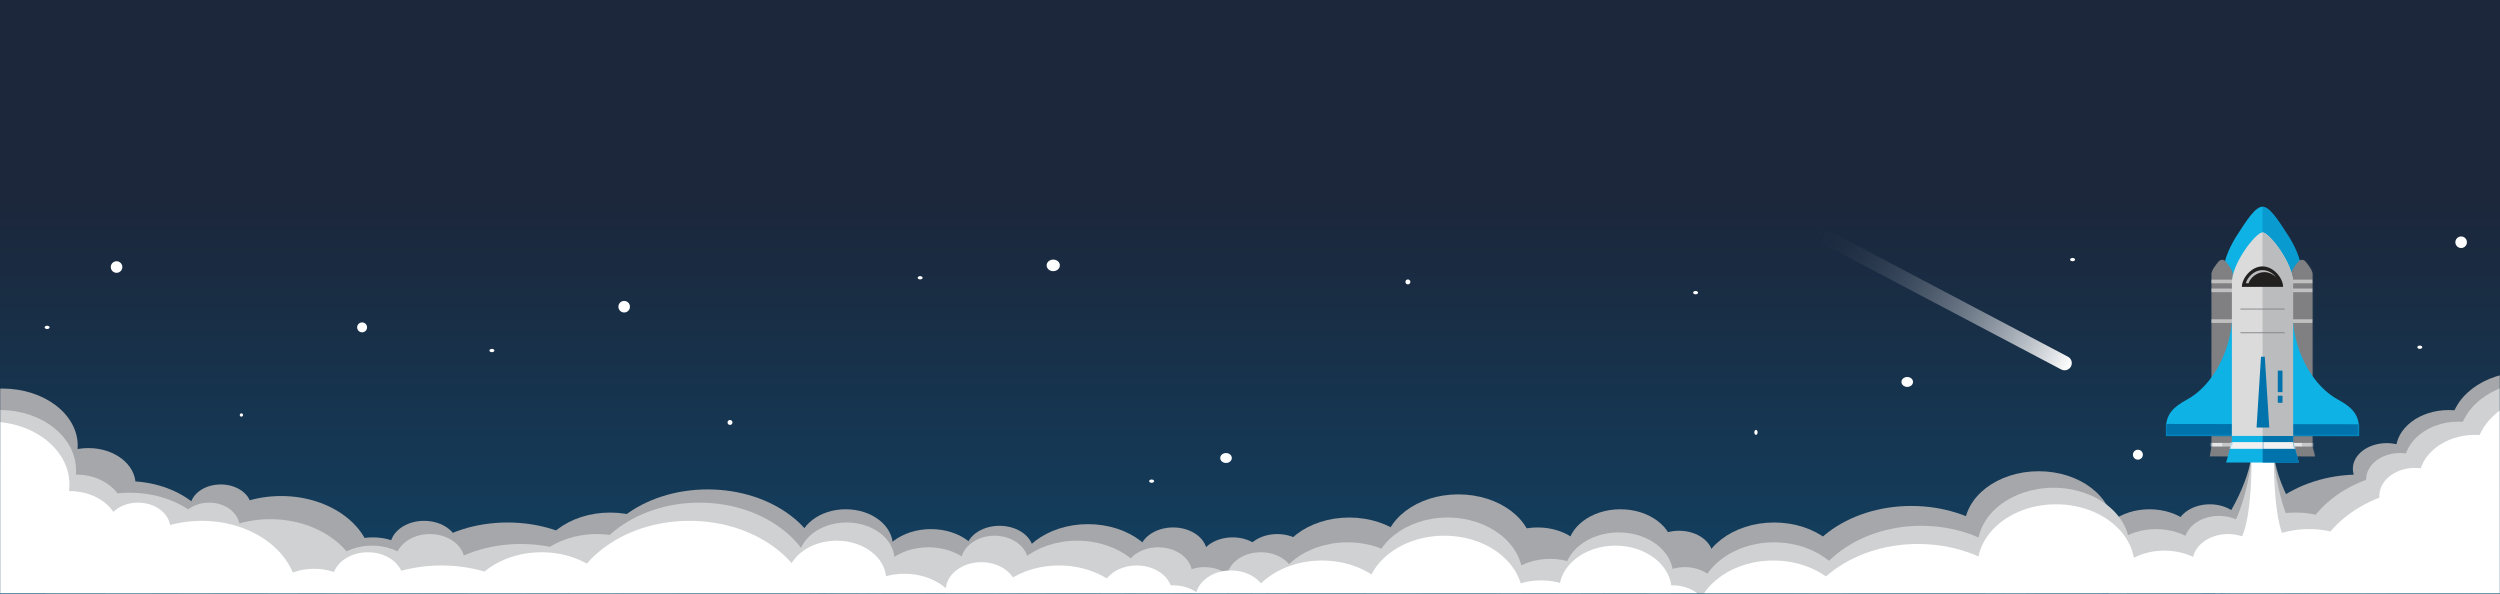 <svg width="1512" height="359" viewBox="0 0 1512 359" fill="none" xmlns="http://www.w3.org/2000/svg">
<rect x="0" y="0" width="1512" height="359" fill="#333333" stroke="none"/>
<path d="M1512 0H0V359H1512V0Z" fill="url(#paint0_linear_222_606)"/>
<rect width="1512" height="236" transform="translate(0 122)" fill="#1C273B" fill-opacity="0.6"/>
<mask id="mask0_222_606" style="mask-type:alpha" maskUnits="userSpaceOnUse" x="0" y="0" width="1512" height="359">
<path d="M1512 0H0V359H1512V0Z" fill="url(#paint1_linear_222_606)"/>
</mask>
<g mask="url(#mask0_222_606)">
<ellipse cx="1527" cy="259.5" rx="45" ry="34.5" fill="#A6A7AA"/>
<ellipse cx="1424" cy="360" rx="45" ry="34" fill="#A6A7AA"/>
<ellipse cx="1073" cy="350.5" rx="45" ry="34.5" fill="#A6A7AA"/>
<ellipse cx="658" cy="351.5" rx="45" ry="34.5" fill="#A6A7AA"/>
<ellipse cx="1233" cy="319.5" rx="45" ry="34.5" fill="#A6A7AA"/>
<ellipse cx="369" cy="344.5" rx="45" ry="34.5" fill="#A6A7AA"/>
<ellipse cx="816" cy="347.5" rx="45" ry="34.5" fill="#A6A7AA"/>
<ellipse cx="882" cy="333" rx="45" ry="34" fill="#A6A7AA"/>
<ellipse cx="1156" cy="360" rx="71" ry="54" fill="#A6A7AA"/>
<ellipse cx="1427" cy="341" rx="71" ry="54" fill="#A6A7AA"/>
<ellipse cx="307" cy="370" rx="71" ry="54" fill="#A6A7AA"/>
<ellipse cx="428" cy="350" rx="71" ry="54" fill="#A6A7AA"/>
<ellipse cx="170" cy="342" rx="55" ry="42" fill="#A6A7AA"/>
<ellipse cx="77" cy="333" rx="55" ry="42" fill="#A6A7AA"/>
<ellipse cx="1.5" cy="269.5" rx="45.5" ry="34.5" fill="#A6A7AA"/>
<ellipse cx="53.5" cy="293" rx="28.5" ry="22" fill="#A6A7AA"/>
<ellipse cx="133.5" cy="307" rx="18.5" ry="14" fill="#A6A7AA"/>
<ellipse cx="511.5" cy="330" rx="28.5" ry="22" fill="#A6A7AA"/>
<ellipse cx="225.5" cy="346.5" rx="28.5" ry="21.5" fill="#A6A7AA"/>
<ellipse cx="256.5" cy="330.5" rx="20.5" ry="15.5" fill="#A6A7AA"/>
<ellipse cx="1481" cy="272.5" rx="32" ry="24.5" fill="#A6A7AA"/>
<ellipse cx="1300" cy="332.5" rx="32" ry="24.5" fill="#A6A7AA"/>
<ellipse cx="980" cy="332.5" rx="32" ry="24.5" fill="#A6A7AA"/>
<ellipse cx="930" cy="344" rx="32" ry="25" fill="#A6A7AA"/>
<ellipse cx="563" cy="344.5" rx="32" ry="24.5" fill="#A6A7AA"/>
<ellipse cx="525" cy="362.5" rx="32" ry="24.5" fill="#A6A7AA"/>
<ellipse cx="1443.5" cy="283.5" rx="20.5" ry="15.5" fill="#A6A7AA"/>
<ellipse cx="1336.5" cy="320.5" rx="20.5" ry="15.5" fill="#A6A7AA"/>
<ellipse cx="1334.5" cy="333.5" rx="20.5" ry="15.5" fill="#A6A7AA"/>
<ellipse cx="1015.5" cy="336.5" rx="20.5" ry="15.5" fill="#A6A7AA"/>
<ellipse cx="604.5" cy="333.5" rx="20.5" ry="15.5" fill="#A6A7AA"/>
<ellipse cx="603.5" cy="349.5" rx="20.5" ry="15.5" fill="#A6A7AA"/>
<ellipse cx="709.5" cy="334.5" rx="20.5" ry="15.5" fill="#A6A7AA"/>
<ellipse cx="717.5" cy="349.5" rx="20.5" ry="15.5" fill="#A6A7AA"/>
<ellipse cx="772.5" cy="338.5" rx="20.5" ry="15.5" fill="#A6A7AA"/>
<ellipse cx="745.5" cy="340.5" rx="20.5" ry="15.5" fill="#A6A7AA"/>
<path d="M1335.5 324.67C1344.15 322.263 1361.88 289.22 1361.71 273H1369V324.67C1359.53 325.674 1326.85 327.078 1335.5 324.67Z" fill="#A6A7AA"/>
<path d="M1401.5 324.67C1392.85 322.263 1375.12 289.22 1375.29 273H1368V324.67C1377.47 325.674 1410.15 327.078 1401.5 324.67Z" fill="#A6A7AA"/>
<ellipse cx="1532.5" cy="267" rx="45.5" ry="36" fill="#CFD1D2"/>
<ellipse cx="1388.5" cy="346" rx="45.5" ry="36" fill="#CFD1D2"/>
<ellipse cx="1073" cy="364.5" rx="46" ry="36.5" fill="#CFD1D2"/>
<ellipse cx="651.5" cy="363" rx="45.5" ry="36" fill="#CFD1D2"/>
<ellipse cx="1242" cy="331" rx="46" ry="36" fill="#CFD1D2"/>
<ellipse cx="361" cy="359" rx="46" ry="36" fill="#CFD1D2"/>
<ellipse cx="815" cy="364.5" rx="46" ry="36.5" fill="#CFD1D2"/>
<ellipse cx="875.5" cy="349" rx="45.5" ry="36" fill="#CFD1D2"/>
<ellipse cx="1162" cy="375.5" rx="72" ry="57.5" fill="#CFD1D2"/>
<ellipse cx="1461" cy="342.5" rx="72" ry="57.5" fill="#CFD1D2"/>
<ellipse cx="315" cy="386" rx="72" ry="57" fill="#CFD1D2"/>
<ellipse cx="423" cy="361" rx="72" ry="57" fill="#CFD1D2"/>
<ellipse cx="163.5" cy="358" rx="55.5" ry="44" fill="#CFD1D2"/>
<ellipse cx="78.5" cy="342" rx="55.5" ry="44" fill="#CFD1D2"/>
<ellipse cy="284.5" rx="46" ry="36.5" fill="#CFD1D2"/>
<ellipse cx="46" cy="310" rx="29" ry="23" fill="#CFD1D2"/>
<ellipse cx="126.5" cy="319" rx="18.5" ry="15" fill="#CFD1D2"/>
<ellipse cx="512" cy="338.5" rx="29" ry="22.5" fill="#CFD1D2"/>
<ellipse cx="225" cy="352.5" rx="29" ry="22.5" fill="#CFD1D2"/>
<ellipse cx="260" cy="339.5" rx="21" ry="16.5" fill="#CFD1D2"/>
<ellipse cx="1487" cy="281" rx="33" ry="26" fill="#CFD1D2"/>
<ellipse cx="1304" cy="345.5" rx="33" ry="25.5" fill="#CFD1D2"/>
<ellipse cx="979" cy="348" rx="33" ry="26" fill="#CFD1D2"/>
<ellipse cx="937.5" cy="363.5" rx="32.5" ry="25.5" fill="#CFD1D2"/>
<ellipse cx="561.5" cy="356.5" rx="32.5" ry="25.5" fill="#CFD1D2"/>
<ellipse cx="532.5" cy="373" rx="32.5" ry="26" fill="#CFD1D2"/>
<ellipse cx="1451.5" cy="290" rx="20.5" ry="16" fill="#CFD1D2"/>
<ellipse cx="1342" cy="328.5" rx="21" ry="16.5" fill="#CFD1D2"/>
<ellipse cx="1364.5" cy="362.5" rx="20.5" ry="16.5" fill="#CFD1D2"/>
<ellipse cx="1019" cy="359.5" rx="21" ry="16.5" fill="#CFD1D2"/>
<ellipse cx="601.5" cy="340.5" rx="20.5" ry="16.5" fill="#CFD1D2"/>
<ellipse cx="612" cy="359.5" rx="21" ry="16.5" fill="#CFD1D2"/>
<ellipse cx="700.5" cy="347" rx="20.5" ry="16" fill="#CFD1D2"/>
<ellipse cx="728.5" cy="359.5" rx="20.5" ry="16.5" fill="#CFD1D2"/>
<ellipse cx="762.5" cy="350" rx="20.5" ry="16" fill="#CFD1D2"/>
<ellipse cx="750.5" cy="362.5" rx="20.5" ry="16.5" fill="#CFD1D2"/>
<path d="M1344 324.67C1352.65 322.263 1361.88 289.22 1361.71 273H1369V324.67C1359.53 325.674 1335.35 327.078 1344 324.67Z" fill="#CFD1D2"/>
<path d="M1392 324.67C1383.35 322.263 1375.12 289.22 1375.29 273H1368V324.67C1377.47 325.674 1400.65 327.078 1392 324.67Z" fill="#CFD1D2"/>
<ellipse cx="1544.5" cy="275.5" rx="47.5" ry="37.5" fill="white"/>
<ellipse cx="1396.5" cy="357.5" rx="47.5" ry="37.5" fill="white"/>
<ellipse cx="1072.5" cy="376.5" rx="47.5" ry="37.5" fill="white"/>
<ellipse cx="640.5" cy="380" rx="47.5" ry="38" fill="white"/>
<ellipse cx="1243.5" cy="342.5" rx="47.5" ry="37.5" fill="white"/>
<ellipse cx="327.5" cy="371.5" rx="47.5" ry="37.5" fill="white"/>
<ellipse cx="799.5" cy="376.5" rx="47.5" ry="37.5" fill="white"/>
<ellipse cx="873.5" cy="361.5" rx="47.5" ry="37.5" fill="white"/>
<ellipse cx="1160" cy="388.5" rx="75" ry="59.5" fill="white"/>
<ellipse cx="1472" cy="354" rx="75" ry="59" fill="white"/>
<ellipse cx="267" cy="401.5" rx="75" ry="59.5" fill="white"/>
<ellipse cx="417" cy="374" rx="75" ry="59" fill="white"/>
<ellipse cx="122" cy="360.5" rx="58" ry="45.5" fill="white"/>
<ellipse cx="34" cy="360.5" rx="58" ry="45.5" fill="white"/>
<ellipse cx="-6" cy="293" rx="48" ry="38" fill="white"/>
<ellipse cx="42" cy="320.5" rx="30" ry="23.5" fill="white"/>
<ellipse cx="83.5" cy="319.5" rx="19.5" ry="15.5" fill="white"/>
<ellipse cx="506" cy="350.5" rx="30" ry="23.5" fill="white"/>
<ellipse cx="190" cy="367.5" rx="30" ry="23.5" fill="white"/>
<ellipse cx="222.5" cy="351" rx="21.5" ry="17" fill="white"/>
<ellipse cx="1497" cy="290" rx="34" ry="27" fill="white"/>
<ellipse cx="1309" cy="360" rx="34" ry="27" fill="white"/>
<ellipse cx="977" cy="357" rx="34" ry="27" fill="white"/>
<ellipse cx="932" cy="377.5" rx="34" ry="26.5" fill="white"/>
<ellipse cx="547" cy="374" rx="34" ry="27" fill="white"/>
<ellipse cx="1460.5" cy="300" rx="21.5" ry="17" fill="white"/>
<ellipse cx="1347.5" cy="340" rx="21.5" ry="17" fill="white"/>
<ellipse cx="1360.5" cy="355" rx="21.5" ry="17" fill="white"/>
<ellipse cx="1011.5" cy="371" rx="21.5" ry="17" fill="white"/>
<ellipse cx="593.5" cy="357" rx="21.5" ry="17" fill="white"/>
<ellipse cx="588.5" cy="371" rx="21.5" ry="17" fill="white"/>
<ellipse cx="687.5" cy="359" rx="21.5" ry="17" fill="white"/>
<ellipse cx="709.5" cy="371" rx="21.5" ry="17" fill="white"/>
<ellipse cx="744.5" cy="362" rx="21.5" ry="17" fill="white"/>
<ellipse cx="732.5" cy="374" rx="21.5" ry="17" fill="white"/>
<path d="M1351.4 329.67C1360.05 327.263 1361.88 294.22 1361.71 278H1369V329.67C1359.53 330.674 1342.75 332.078 1351.4 329.67Z" fill="white"/>
<path d="M1385.6 329.67C1376.95 327.263 1375.12 294.22 1375.29 278H1368V329.67C1377.47 330.674 1394.25 332.078 1385.6 329.67Z" fill="white"/>
<path d="M1344.66 261.44V165.04C1344.66 156.39 1349.95 146.91 1353.11 142.03C1358.91 133.07 1364.03 125.01 1368.35 125.01C1372.67 125.01 1377.79 133.06 1383.59 142.01C1386.75 146.89 1392.04 156.36 1392.04 165.05V261.45H1344.66V261.44Z" fill="#0EB2E5"/>
<g style="mix-blend-mode:multiply" opacity="0.37">
<path d="M1368.35 125C1372.67 125 1377.79 133.05 1383.59 142C1386.75 146.88 1392.04 156.35 1392.04 165.04V261.44H1368.44C1368.44 261.44 1368.35 139.06 1368.35 125.01V125Z" fill="#0073AC"/>
</g>
<path d="M1398.62 270.05V165.98C1398.62 165.92 1398.62 165.87 1398.62 165.81C1398.62 163.59 1396.11 160.26 1394.23 158.08C1393.15 156.83 1391.22 156.83 1390.14 158.08C1388.25 160.27 1385.74 163.59 1385.74 165.81C1385.74 165.87 1385.74 165.92 1385.75 165.98H1385.74V270.05L1384.76 276.01H1400.14L1398.63 270.05H1398.62Z" fill="#808083"/>
<mask id="mask1_222_606" style="mask-type:luminance" maskUnits="userSpaceOnUse" x="1384" y="157" width="17" height="120">
<path d="M1398.62 270.05V165.98C1398.62 165.92 1398.62 165.87 1398.62 165.81C1398.62 163.59 1396.11 160.26 1394.23 158.08C1393.15 156.83 1391.22 156.83 1390.14 158.08C1388.25 160.27 1385.74 163.59 1385.74 165.81C1385.74 165.87 1385.74 165.92 1385.75 165.98H1385.74V270.05L1384.76 276.01H1400.14L1398.63 270.05H1398.62Z" fill="white"/>
</mask>
<g mask="url(#mask1_222_606)">
<path d="M1400.46 267.86H1383.89V270.07H1400.46V267.86Z" fill="#E5E6E6"/>
<g style="mix-blend-mode:multiply" opacity="0.3">
<path d="M1402.66 156.94H1392.17V279.78H1402.66V156.94Z" fill="#808083"/>
</g>
</g>
<g opacity="0.5">
<path d="M1398.53 169.12H1384.66V171.33H1398.53V169.12Z" fill="white"/>
</g>
<g opacity="0.5">
<path d="M1398.53 174.5H1384.66V176.71H1398.53V174.5Z" fill="white"/>
</g>
<g opacity="0.5">
<path d="M1398.53 193.1H1384.66V195.31H1398.53V193.1Z" fill="white"/>
</g>
<path d="M1350.36 270.05V165.98C1350.36 165.92 1350.36 165.87 1350.36 165.81C1350.36 163.59 1347.85 160.26 1345.97 158.08C1344.89 156.83 1342.96 156.83 1341.88 158.08C1339.99 160.27 1337.48 163.59 1337.48 165.81C1337.48 165.87 1337.48 165.92 1337.49 165.98H1337.48V270.05L1336.5 276.01H1351.88L1350.37 270.05H1350.36Z" fill="#808083"/>
<mask id="mask2_222_606" style="mask-type:luminance" maskUnits="userSpaceOnUse" x="1336" y="157" width="16" height="120">
<path d="M1350.36 270.05V165.98C1350.36 165.92 1350.36 165.87 1350.36 165.81C1350.36 163.59 1347.85 160.26 1345.97 158.08C1344.89 156.83 1342.96 156.83 1341.88 158.08C1339.99 160.27 1337.48 163.59 1337.48 165.81C1337.48 165.87 1337.48 165.92 1337.49 165.98H1337.48V270.05L1336.5 276.01H1351.88L1350.37 270.05H1350.36Z" fill="white"/>
</mask>
<g mask="url(#mask2_222_606)">
<path d="M1352.21 267.86H1335.64V270.07H1352.21V267.86Z" fill="#E5E6E6"/>
<g style="mix-blend-mode:multiply" opacity="0.3">
<path d="M1354.41 156.94H1343.92V279.78H1354.41V156.94Z" fill="#808083"/>
</g>
</g>
<g opacity="0.5">
<path d="M1351.33 169.12H1337.46V171.33H1351.33V169.12Z" fill="white"/>
</g>
<g opacity="0.5">
<path d="M1351.33 174.5H1337.46V176.71H1351.33V174.5Z" fill="white"/>
</g>
<g opacity="0.5">
<path d="M1351.33 193.1H1337.46V195.31H1351.33V193.1Z" fill="white"/>
</g>
<path d="M1386.72 193.32H1349.97C1348.68 213.36 1337.81 233.56 1322.49 241.79C1314.68 245.99 1310 250.52 1310 258.73V263.65H1426.68V258.73C1426.68 250.52 1422 245.99 1414.19 241.79C1398.87 233.56 1388 213.36 1386.71 193.32H1386.72Z" fill="#0EB2E5"/>
<mask id="mask3_222_606" style="mask-type:luminance" maskUnits="userSpaceOnUse" x="1310" y="193" width="117" height="71">
<path d="M1386.72 193.32H1349.97C1348.68 213.36 1337.81 233.56 1322.49 241.79C1314.68 245.99 1310 250.52 1310 258.73V263.65H1426.68V258.73C1426.68 250.52 1422 245.99 1414.19 241.79C1398.87 233.56 1388 213.36 1386.71 193.32H1386.72Z" fill="white"/>
</mask>
<g mask="url(#mask3_222_606)">
<path d="M1296.78 256.386L1296.77 263.976L1428.61 264.183L1428.62 256.593L1296.78 256.386Z" fill="#0073AC"/>
</g>
<path d="M1346.36 279.75H1390.35L1386.93 267.3V256.95H1349.78V267.3L1346.36 279.75Z" fill="#0EB2E5"/>
<mask id="mask4_222_606" style="mask-type:luminance" maskUnits="userSpaceOnUse" x="1346" y="256" width="45" height="24">
<path d="M1346.36 279.75H1390.35L1386.93 267.3V256.95H1349.78V267.3L1346.36 279.75Z" fill="white"/>
</mask>
<g mask="url(#mask4_222_606)">
<path d="M1368.85 267.39H1348.17V271.44H1368.85V267.39Z" fill="#F1F1F1"/>
</g>
<path d="M1368.48 279.75H1390.35L1386.93 267.3V256.95H1368.44L1368.48 279.75Z" fill="#0073AC"/>
<mask id="mask5_222_606" style="mask-type:luminance" maskUnits="userSpaceOnUse" x="1368" y="256" width="23" height="24">
<path d="M1368.48 279.75H1390.35L1386.93 267.3V256.95H1368.44L1368.48 279.75Z" fill="white"/>
</mask>
<g mask="url(#mask5_222_606)">
<path d="M1388.52 267.39H1367.84V271.44H1388.52V267.39Z" fill="#F1F1F1"/>
</g>
<path d="M1386.85 170.93C1386.85 159.16 1372.36 140.55 1368.35 140.55C1364.34 140.55 1349.85 159.21 1349.85 170.93V263.64H1386.85V170.93Z" fill="#DBDBDB"/>
<path d="M1386.85 170.93C1386.85 159.16 1372.36 140.55 1368.35 140.55C1368.35 153.46 1368.44 263.64 1368.44 263.64H1386.85V170.93Z" fill="#BABCBE"/>
<path d="M1377.96 173.48H1380.82C1380.82 168.43 1375.24 161.12 1368.35 161.12C1361.46 161.12 1355.88 168.43 1355.88 173.48H1358.74" fill="#221F1F"/>
<path d="M1369.44 164.58C1372.21 164.58 1374.71 165.85 1376.48 167.52C1374.76 165.29 1371.76 163.38 1368.36 163.38C1363.02 163.38 1359.16 167.88 1358.27 171.33H1359.95C1360.81 168.24 1364.73 164.58 1369.45 164.58H1369.44Z" fill="#BABCBE"/>
<path d="M1381.81 186.65H1355.01V187.18H1381.81V186.65Z" fill="#808083"/>
<path d="M1381.81 201H1355.01V201.53H1381.81V201Z" fill="#808083"/>
<path d="M1372.44 258.57H1364.77L1367.46 215.77H1369.75L1372.44 258.57Z" fill="#0073AC"/>
<path d="M1380.45 224.15H1377.6V237.17H1380.45V224.15Z" fill="#0073AC"/>
<path d="M1380.45 239.33H1377.6V243.6H1380.45V239.33Z" fill="#0073AC"/>
<path d="M1250.69 215.728L1094.01 133.119L1089.93 140.848L1246.62 223.457C1248.75 224.584 1251.4 223.759 1252.52 221.63C1253.65 219.493 1252.82 216.85 1250.69 215.728Z" fill="url(#paint2_linear_222_606)"/>
<path d="M1293 278C1294.66 278 1296 276.657 1296 275C1296 273.343 1294.66 272 1293 272C1291.34 272 1290 273.343 1290 275C1290 276.657 1291.34 278 1293 278Z" fill="white"/>
<path d="M741.5 280C743.433 280 745 278.657 745 277C745 275.343 743.433 274 741.5 274C739.567 274 738 275.343 738 277C738 278.657 739.567 280 741.5 280Z" fill="white"/>
<path d="M219 201C220.657 201 222 199.657 222 198C222 196.343 220.657 195 219 195C217.343 195 216 196.343 216 198C216 199.657 217.343 201 219 201Z" fill="white"/>
<path d="M1153.5 234C1155.43 234 1157 232.657 1157 231C1157 229.343 1155.43 228 1153.5 228C1151.57 228 1150 229.343 1150 231C1150 232.657 1151.57 234 1153.5 234Z" fill="white"/>
<path d="M70.5 165C72.433 165 74 163.433 74 161.5C74 159.567 72.433 158 70.5 158C68.567 158 67 159.567 67 161.5C67 163.433 68.567 165 70.5 165Z" fill="white"/>
<path d="M377.5 189C379.433 189 381 187.433 381 185.5C381 183.567 379.433 182 377.5 182C375.567 182 374 183.567 374 185.5C374 187.433 375.567 189 377.5 189Z" fill="white"/>
<path d="M637 164C639.209 164 641 162.433 641 160.5C641 158.567 639.209 157 637 157C634.791 157 633 158.567 633 160.5C633 162.433 634.791 164 637 164Z" fill="white"/>
<path d="M1488.5 150C1490.43 150 1492 148.433 1492 146.5C1492 144.567 1490.43 143 1488.5 143C1486.57 143 1485 144.567 1485 146.5C1485 148.433 1486.57 150 1488.5 150Z" fill="white"/>
<path d="M1463.5 211C1464.33 211 1465 210.552 1465 210C1465 209.448 1464.33 209 1463.5 209C1462.67 209 1462 209.448 1462 210C1462 210.552 1462.67 211 1463.5 211Z" fill="white"/>
<path d="M1025.5 178C1026.33 178 1027 177.552 1027 177C1027 176.448 1026.33 176 1025.5 176C1024.67 176 1024 176.448 1024 177C1024 177.552 1024.67 178 1025.5 178Z" fill="white"/>
<path d="M1253.5 158C1254.33 158 1255 157.552 1255 157C1255 156.448 1254.33 156 1253.5 156C1252.67 156 1252 156.448 1252 157C1252 157.552 1252.67 158 1253.5 158Z" fill="white"/>
<path d="M1062 263C1062.55 263 1063 262.328 1063 261.5C1063 260.672 1062.55 260 1062 260C1061.45 260 1061 260.672 1061 261.5C1061 262.328 1061.45 263 1062 263Z" fill="white"/>
<path d="M556.5 169C557.328 169 558 168.552 558 168C558 167.448 557.328 167 556.5 167C555.672 167 555 167.448 555 168C555 168.552 555.672 169 556.5 169Z" fill="white"/>
<path d="M297.5 213C298.328 213 299 212.552 299 212C299 211.448 298.328 211 297.5 211C296.672 211 296 211.448 296 212C296 212.552 296.672 213 297.5 213Z" fill="white"/>
<path d="M146 252C146.552 252 147 251.552 147 251C147 250.448 146.552 250 146 250C145.448 250 145 250.448 145 251C145 251.552 145.448 252 146 252Z" fill="white"/>
<path d="M28.5 199C29.328 199 30 198.552 30 198C30 197.448 29.328 197 28.5 197C27.672 197 27 197.448 27 198C27 198.552 27.672 199 28.5 199Z" fill="white"/>
<path d="M696.5 292C697.328 292 698 291.552 698 291C698 290.448 697.328 290 696.5 290C695.672 290 695 290.448 695 291C695 291.552 695.672 292 696.5 292Z" fill="white"/>
<path d="M441.5 257C442.328 257 443 256.328 443 255.5C443 254.672 442.328 254 441.5 254C440.672 254 440 254.672 440 255.5C440 256.328 440.672 257 441.5 257Z" fill="white"/>
<path d="M851.5 172C852.328 172 853 171.328 853 170.5C853 169.672 852.328 169 851.5 169C850.672 169 850 169.672 850 170.5C850 171.328 850.672 172 851.5 172Z" fill="white"/>
</g>
<defs>
<linearGradient id="paint0_linear_222_606" x1="687" y1="1.19014e-05" x2="687" y2="359" gradientUnits="userSpaceOnUse">
<stop offset="0.343" stop-color="#1C273B"/>
<stop offset="1" stop-color="#03699E"/>
</linearGradient>
<linearGradient id="paint1_linear_222_606" x1="687" y1="1.19014e-05" x2="687" y2="359" gradientUnits="userSpaceOnUse">
<stop offset="0.343" stop-color="#1C273B"/>
<stop offset="1" stop-color="#03699E"/>
</linearGradient>
<linearGradient id="paint2_linear_222_606" x1="1252.52" y1="221.63" x2="1091.98" y2="136.988" gradientUnits="userSpaceOnUse">
<stop stop-color="white"/>
<stop offset="1" stop-color="#19273D" stop-opacity="0"/>
</linearGradient>
</defs>
</svg>
